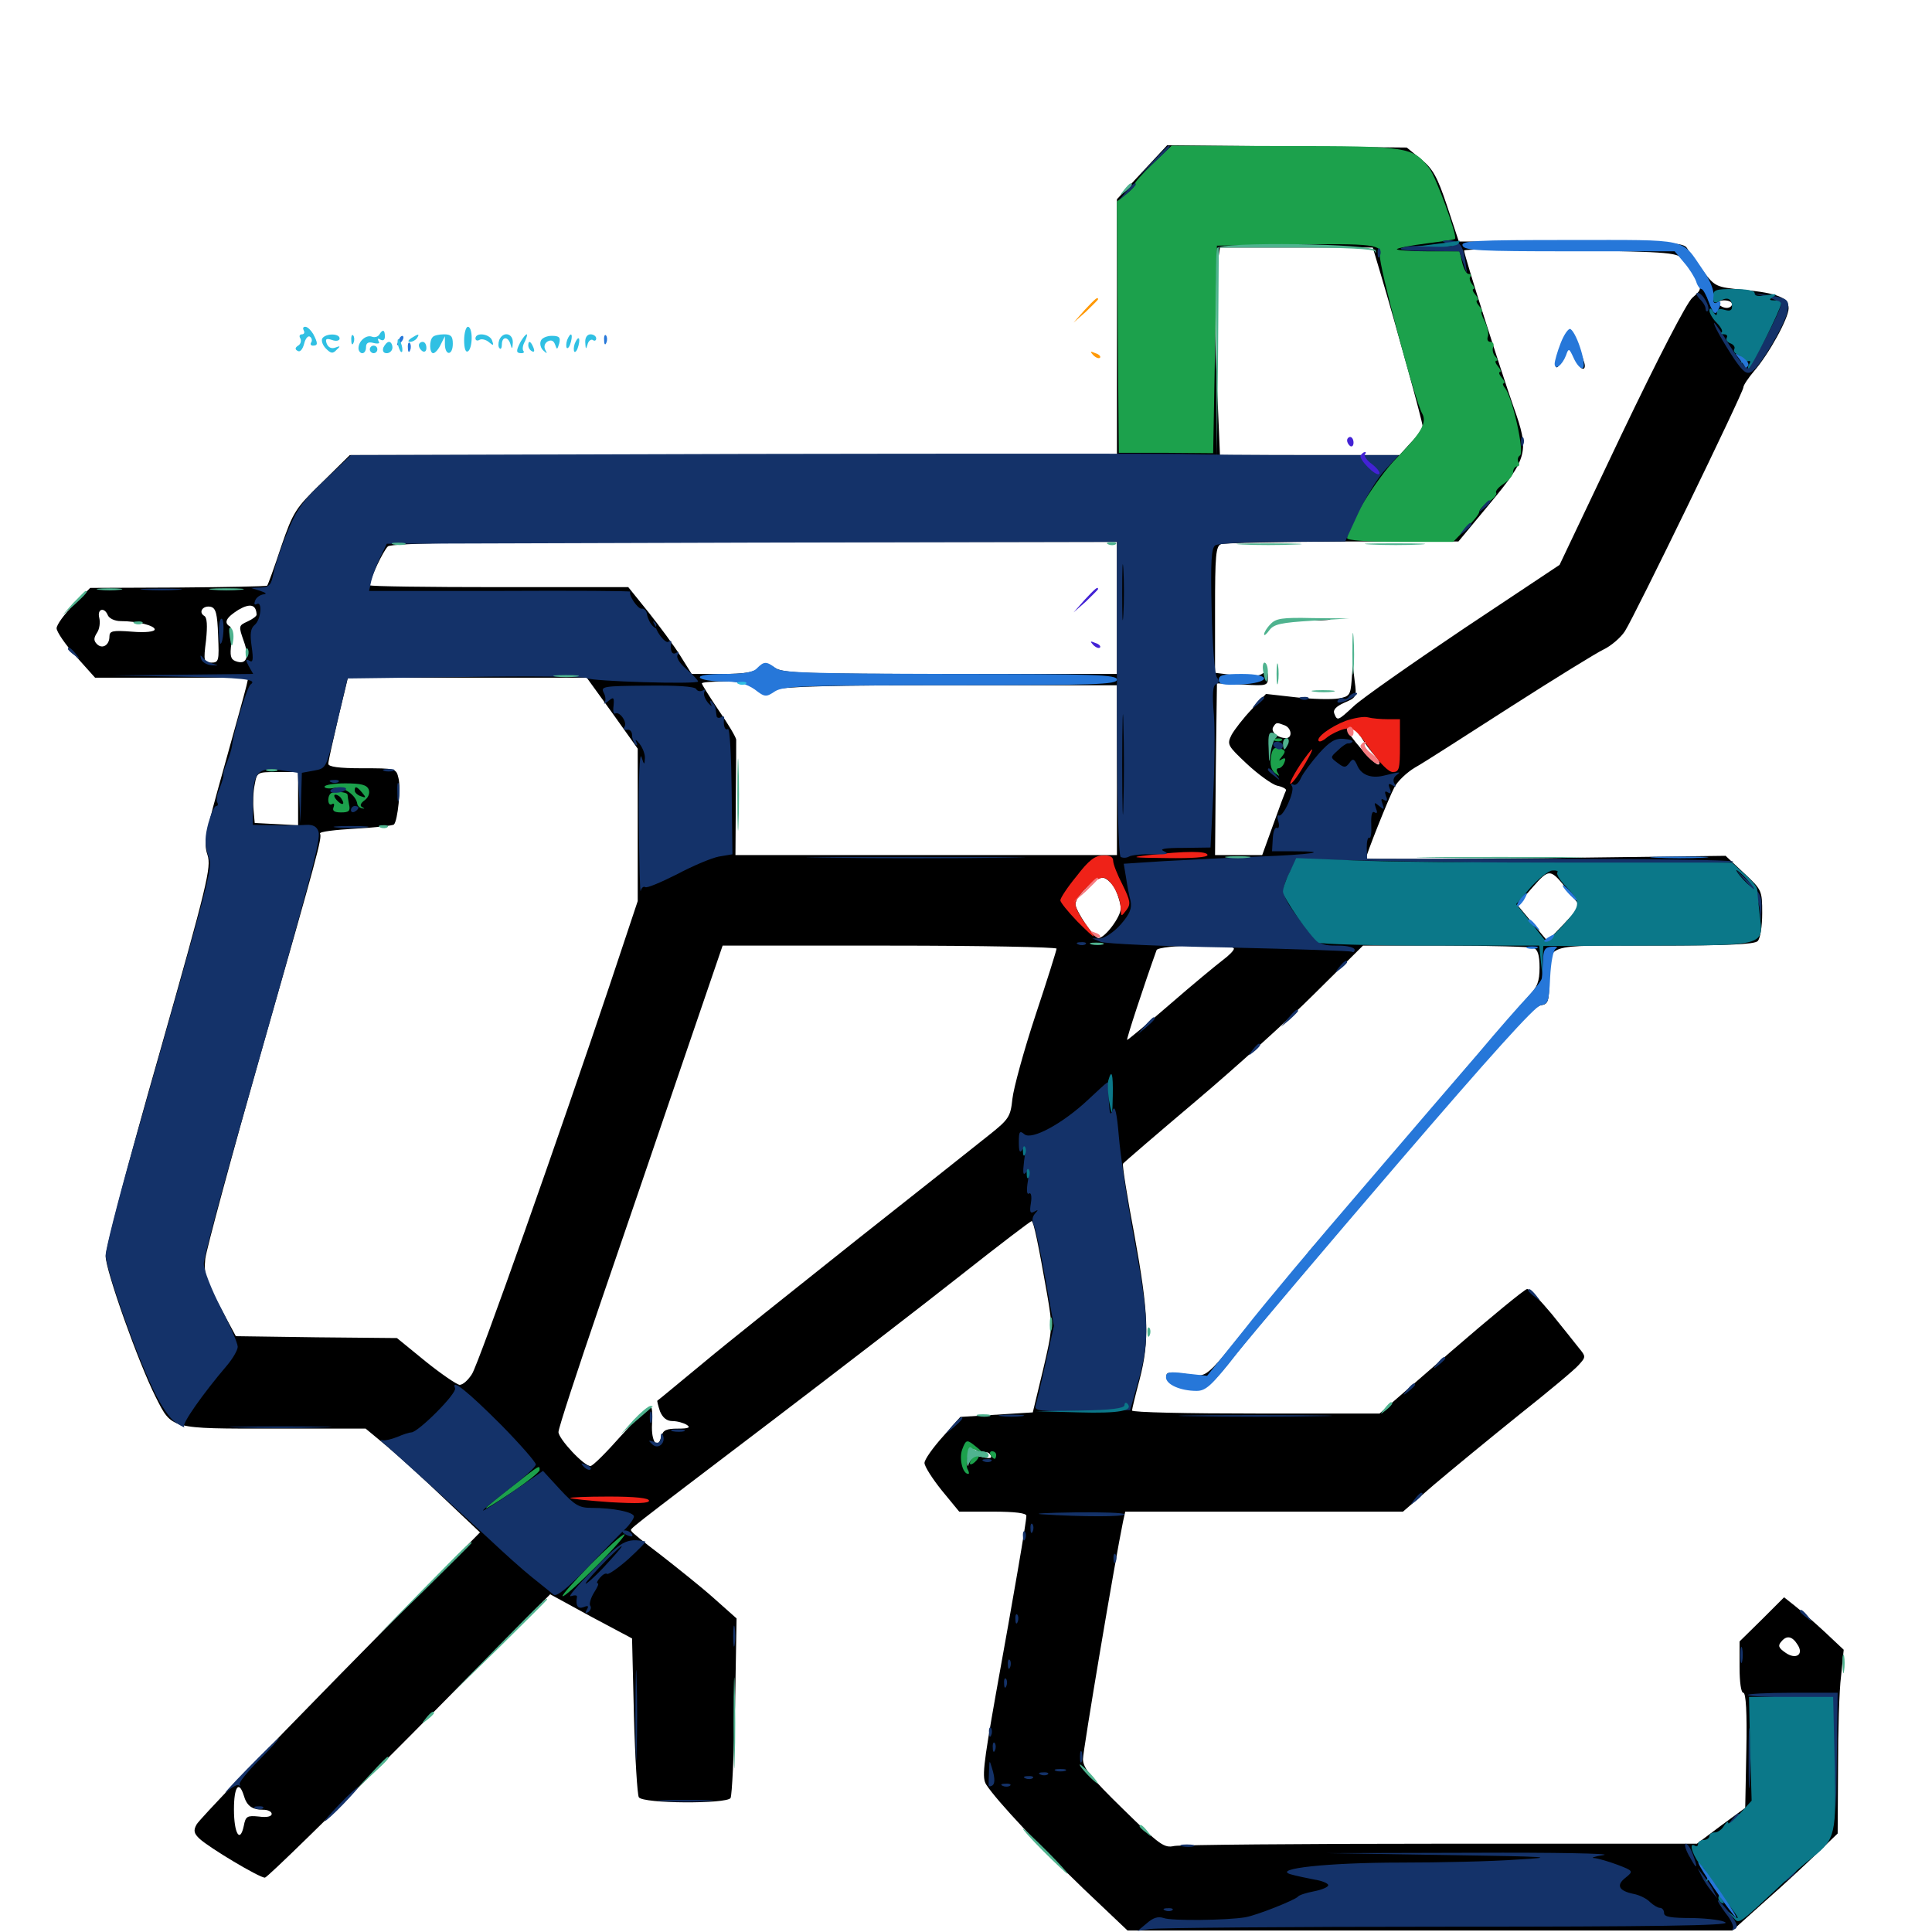 <svg xmlns="http://www.w3.org/2000/svg" viewBox="0 -1000 1000 1000">
	<path fill="#000000" d="M591.016 -910.742L578.125 -896.875V-830.664V-764.453H379.688H181.055L166.602 -750.195C152.93 -736.914 151.758 -735.156 145.508 -716.992C141.992 -706.25 138.672 -697.266 138.281 -696.875C137.891 -696.484 116.992 -696.094 92.188 -695.898L46.68 -695.703L38.086 -686.914C33.203 -682.031 29.297 -676.562 29.297 -674.805C29.297 -673.047 33.789 -666.406 39.258 -660.352L49.219 -649.219H88.867H128.516L127.539 -644.922C126.953 -642.383 121.68 -623.242 115.82 -602.344C106.25 -568.164 105.273 -563.672 107.422 -557.422C109.375 -551.172 107.617 -543.164 82.227 -453.711C66.992 -400.586 54.688 -353.711 54.688 -349.805C54.688 -342.383 71.68 -294.531 80.664 -276.758C89.062 -260.156 87.891 -260.547 141.992 -260.547H189.258L200.586 -251.172C206.836 -245.898 220.117 -233.789 230.078 -224.219L248.438 -206.836L175.977 -133.203C136.328 -92.773 102.734 -57.812 101.758 -55.664C100 -52.539 100.391 -50.977 103.32 -48.242C108.398 -43.555 134.18 -28.125 137.109 -28.125C138.281 -28.125 172.07 -61.133 212.109 -101.367L284.766 -174.805L305.859 -163.281L327.148 -151.953L328.125 -111.914C328.711 -90.039 329.883 -70.898 330.664 -69.727C332.812 -66.406 376.172 -66.211 378.125 -69.336C378.906 -70.703 379.883 -91.992 380.469 -116.992L381.25 -162.305L368.945 -173.242C362.109 -179.297 349.805 -189.062 341.797 -195.312C333.789 -201.367 326.953 -206.836 326.758 -207.617C326.367 -208.984 321.289 -205.078 399.414 -264.453C433.789 -290.625 477.93 -324.609 497.461 -340.039C516.992 -355.469 533.398 -367.969 533.984 -367.969C534.961 -367.969 537.5 -355.859 541.992 -330.078C544.922 -313.086 544.922 -312.5 539.844 -290.82L534.57 -268.945L515.82 -267.773L497.07 -266.602L487.891 -256.25C482.812 -250.586 478.516 -244.531 478.516 -242.773C478.516 -241.016 482.617 -234.57 487.5 -228.516L496.484 -217.578H513.867C525.586 -217.578 531.25 -216.797 531.25 -215.43C531.25 -212.305 524.805 -174.805 515.43 -123.047C508.789 -85.547 508.203 -79.688 510.547 -76.172C516.016 -67.773 538.867 -43.555 560.742 -22.461L583.594 -0.781H740.234H896.68L913.672 -16.016C923.047 -24.219 935.156 -35.547 940.82 -41.016L951.172 -50.977L951.367 -84.961C951.367 -103.711 951.953 -125 952.93 -132.422L954.297 -146.094L944.531 -155.273C939.062 -160.352 932.031 -166.406 929.102 -168.75L923.438 -173.242L911.914 -161.719L900.391 -150.391V-137.109C900.391 -129.297 901.172 -123.828 902.344 -123.828C903.711 -123.828 904.297 -113.477 903.906 -94.141L903.32 -64.258L890.82 -55.078L878.32 -45.703H746.094C673.242 -45.703 611.133 -45.117 607.812 -44.531C602.539 -43.359 600.391 -44.922 581.25 -63.672C564.648 -79.883 560.547 -84.961 560.547 -89.453C560.547 -93.945 577.148 -192.383 581.25 -212.305L582.422 -217.578H654.297H726.172L742.383 -231.641C751.367 -239.258 771.094 -255.469 786.133 -267.578C801.172 -279.492 815.234 -291.211 817.188 -293.555C820.898 -297.656 820.898 -297.852 817.188 -302.344C815.234 -304.883 808.789 -312.891 803.125 -319.922C797.266 -326.953 791.602 -332.812 790.43 -332.812C789.062 -332.617 771.484 -318.164 751.172 -300.586L714.062 -268.359H650C614.844 -268.359 585.938 -268.945 585.938 -269.922C585.938 -270.703 587.695 -277.93 589.844 -285.938C595.117 -306.25 594.531 -320.312 587.109 -361.133C583.398 -380.469 580.859 -396.875 581.25 -397.656C581.836 -398.438 598.633 -412.891 618.75 -429.883C638.867 -446.875 666.602 -471.875 680.273 -485.547L705.469 -510.547H748.047C771.484 -510.547 791.992 -509.961 793.75 -509.375C795.898 -508.594 796.875 -505.664 796.875 -499.219C796.875 -491.992 795.703 -489.062 791.211 -484.375C788.086 -481.055 763.672 -452.93 737.109 -421.68C710.547 -390.625 684.961 -360.742 680.273 -355.469C675.586 -350.391 672.461 -345.117 673.242 -343.945C673.828 -342.969 673.633 -342.578 672.461 -343.164C671.484 -343.945 662.695 -334.57 653.125 -322.656C622.07 -284.18 625.781 -287.305 613.672 -288.867C604.297 -290.039 603.32 -289.844 603.906 -286.719C604.688 -282.812 615.43 -279.492 622.461 -281.055C625 -281.641 631.836 -288.672 638.281 -297.266C648.438 -310.547 751.172 -431.25 782.031 -466.016C788.281 -473.242 795.312 -479.297 797.656 -479.688C801.367 -480.273 801.758 -481.641 801.953 -492.383C802.344 -512.109 797.656 -510.547 856.055 -510.547C893.359 -510.547 908.008 -511.133 909.766 -512.891C911.133 -514.258 912.109 -520.508 912.109 -527.344C912.109 -539.062 911.914 -539.453 902.734 -548.047L893.164 -557.031L800.195 -555.859C748.828 -555.273 707.031 -555.273 707.031 -555.664C707.031 -557.422 718.75 -586.914 721.68 -592.383C723.242 -595.508 728.125 -600.195 732.422 -602.734C736.719 -605.078 758.789 -619.336 781.641 -633.984C804.492 -648.633 826.367 -662.109 830.078 -663.867C833.789 -665.625 838.867 -669.922 841.016 -673.242C846.094 -681.055 902.344 -796.875 902.344 -799.414C902.344 -800.586 904.883 -804.297 907.812 -807.812C915.625 -816.797 925.781 -835.352 925.781 -840.43C925.781 -845.898 920.312 -848.242 902.344 -850C888.281 -851.367 887.695 -851.562 881.445 -859.766C877.93 -864.453 874.219 -869.727 873.242 -871.484C871.484 -874.414 865.82 -874.805 813.281 -874.805L755.078 -875L749.023 -893.359C743.945 -908.594 741.602 -912.695 735.547 -917.578L728.125 -923.633L666.016 -924.219L604.102 -924.805ZM714.453 -858.789C722.852 -830.664 736.328 -781.641 736.328 -779.492C736.328 -778.125 733.594 -774.219 730.273 -770.898L724.414 -764.453H677.93H631.445L630.273 -792.383C628.516 -827.539 628.516 -851.172 630.078 -862.891L631.445 -871.875H670.898H710.547ZM871.68 -865.234C873.633 -863.086 876.367 -858.789 878.125 -855.664C880.859 -850.586 880.664 -850 875.977 -845.898C873.047 -843.359 858.594 -815.43 839.062 -774.609L807.227 -707.617L757.617 -674.609C730.273 -656.25 704.688 -638.281 700.781 -634.57C692.383 -626.758 692.188 -626.758 690.625 -630.664C689.844 -632.617 691.602 -634.375 695.898 -636.328C701.953 -638.867 702.344 -639.258 701.172 -647.461L700.195 -656.055L699.609 -647.852C699.023 -640.234 698.438 -639.453 692.773 -638.477C689.258 -637.891 679.492 -638.086 670.898 -639.062L655.273 -640.82L647.852 -632.812C643.555 -628.32 639.062 -622.461 637.5 -619.727C634.961 -614.648 635.352 -614.062 645.312 -604.688C651.172 -599.219 658.203 -594.141 660.938 -593.359C663.867 -592.773 666.016 -591.602 665.625 -590.82C665.234 -590.234 662.305 -582.422 659.18 -573.633L653.32 -557.422H641.016H628.906L629.297 -601.953L629.883 -646.289L643.164 -645.703C655.664 -644.922 656.25 -645.117 656.25 -649.219C656.25 -652.734 655.664 -653.125 653.516 -651.367C651.758 -650 647.07 -649.609 639.844 -650.391L628.906 -651.758V-684.375C628.906 -712.5 629.297 -717.383 632.031 -718.359C633.789 -718.945 662.109 -719.531 694.922 -719.727H754.883L770.898 -739.062C791.016 -763.281 791.602 -766.406 783.398 -789.453C776.953 -807.812 757.812 -867.969 757.812 -870.312C757.812 -871.094 782.617 -871.289 813.086 -870.508C866.211 -869.531 868.359 -869.336 871.68 -865.234ZM896.484 -842.578C896.484 -841.602 895.312 -840.625 893.75 -840.625C892.188 -840.625 890.234 -841.602 889.648 -842.578C889.062 -843.75 890.234 -844.531 892.383 -844.531C894.727 -844.531 896.484 -843.75 896.484 -842.578ZM578.125 -685.352V-651.172H492.188C415.82 -651.172 405.469 -651.562 401.172 -654.297C396.68 -657.227 396.094 -657.227 392.773 -654.297C390.234 -651.953 385.352 -651.172 373.633 -651.172H358.008L352.148 -660.547C349.023 -665.625 341.602 -675.586 335.742 -683.008L325.195 -696.094H258.398C221.484 -696.094 191.406 -696.484 191.406 -697.07C191.406 -700.391 198.438 -715.039 200.781 -717.188C203.125 -718.945 244.141 -719.531 391.016 -719.531H578.125ZM132.812 -681.836C132.812 -681.055 130.664 -679.492 128.125 -678.32C123.438 -676.172 123.438 -675.977 126.172 -668.164C129.297 -659.57 127.539 -655.664 121.875 -657.812C119.336 -658.789 118.945 -660.742 119.727 -666.797C120.312 -671.094 119.922 -675.195 118.945 -675.781C115.625 -677.734 117.188 -680.469 123.438 -684.375C129.492 -687.891 132.617 -687.109 132.812 -681.836ZM112.891 -671.094C113.477 -658.008 113.281 -657.031 109.375 -657.031C105.469 -657.031 105.273 -657.812 106.641 -668.555C107.422 -676.172 107.227 -680.469 105.664 -681.25C102.539 -683.203 105.078 -686.719 108.984 -685.938C111.719 -685.352 112.5 -682.422 112.891 -671.094ZM55.859 -681.445C56.641 -679.883 59.375 -678.516 62.5 -678.516C71.094 -678.516 80.078 -676.172 80.078 -674.219C80.078 -673.047 75.391 -672.461 68.359 -673.047C58.203 -673.828 56.641 -673.438 56.641 -670.508C56.641 -666.016 52.93 -663.867 50.195 -666.602C48.438 -668.359 48.438 -669.727 50.195 -672.461C51.562 -674.414 51.953 -677.93 51.367 -680.273C50.195 -684.961 54.102 -685.938 55.859 -681.445ZM316.992 -630.859L330.078 -612.5V-573.047V-533.594L315.625 -490.234C290.234 -414.453 248.047 -294.922 244.336 -288.867C242.383 -285.742 239.648 -283.203 237.891 -283.203C236.328 -283.398 228.32 -288.867 220.312 -295.312L205.469 -307.422L163.867 -307.812L122.07 -308.398L113.672 -324.023C106.445 -337.5 105.469 -340.82 106.25 -348.438C106.836 -353.32 119.922 -401.758 135.352 -456.055C164.648 -558.789 166.797 -566.211 165.625 -568.555C165.234 -569.531 173.633 -570.508 183.984 -571.094C194.336 -571.68 203.32 -572.656 203.906 -573.242C205.859 -575.195 207.617 -592.188 206.25 -597.266C205.078 -602.344 204.688 -602.344 187.5 -602.344C175.195 -602.344 169.922 -603.125 169.922 -604.688C169.922 -605.859 172.266 -616.406 175 -628.125L180.078 -649.219H241.797H303.711ZM391.016 -643.945C394.141 -641.211 395.703 -641.016 401.172 -642.969C405.664 -644.727 431.836 -645.312 492.773 -645.312H578.125V-601.367V-557.422H479.297H380.664L380.859 -586.328C381.055 -602.148 381.055 -616.016 381.055 -617.188C380.859 -618.555 376.953 -625.195 372.07 -632.227C367.188 -639.453 363.281 -645.703 363.281 -646.289C363.281 -646.875 368.75 -647.266 375.391 -647.266C383.984 -647.266 388.477 -646.289 391.016 -643.945ZM664.844 -624.609C668.555 -623.242 669.141 -617.969 665.625 -617.969C661.328 -617.969 657.617 -621.289 658.984 -623.633C660.547 -626.172 660.742 -626.172 664.844 -624.609ZM704.492 -618.555C706.25 -615.43 709.57 -611.133 711.719 -608.789C713.867 -606.25 714.648 -604.297 713.281 -604.297C711.133 -604.297 697.266 -620.117 697.266 -622.656C697.266 -625.781 701.367 -623.242 704.492 -618.555ZM154.297 -586.719V-572.852L143.164 -573.438L131.836 -574.023L131.25 -580.664C130.859 -584.375 131.055 -590.43 131.836 -593.945C133.008 -600.391 133.203 -600.391 143.555 -600.391H154.297ZM812.305 -538.086L817.969 -530.859L809.57 -521.875L800.977 -512.891L793.164 -522.266L785.352 -531.641L793.164 -540.625C802.148 -550.781 802.344 -550.781 812.305 -538.086ZM577.148 -539.844C578.711 -536.719 580.078 -532.227 580.078 -529.688C580.078 -525.391 571.875 -514.453 568.555 -514.453C566.211 -514.453 556.641 -528.711 556.641 -532.031C556.641 -535.938 566.602 -545.703 570.703 -545.703C572.461 -545.703 575.391 -543.164 577.148 -539.844ZM546.875 -508.984C546.875 -508.203 541.992 -492.578 535.938 -474.414C529.883 -456.055 524.609 -436.719 524.023 -431.25C523.047 -422.07 522.266 -420.703 511.914 -412.5C505.859 -407.617 475 -383.203 443.359 -358.203C411.719 -333.008 375.586 -304.297 363.281 -293.945C350.977 -283.789 340.625 -275.195 340.234 -275C340.039 -275 340.625 -272.461 341.602 -269.531C342.969 -266.211 345.117 -264.453 348.047 -264.453C350.586 -264.453 353.906 -263.477 355.469 -262.5C357.617 -261.133 356.445 -260.547 350.977 -260.547C344.922 -260.547 343.164 -259.766 342.383 -256.641C340.43 -249.023 336.914 -253.711 337.5 -263.086C337.891 -268.164 337.5 -272.266 336.523 -272.07C335.742 -272.07 328.906 -265.039 321.289 -256.641C313.867 -248.242 306.836 -241.211 305.664 -241.211C302.539 -240.82 289.062 -255.273 289.062 -258.789C289.062 -260.742 298.828 -290.625 310.742 -325.391C322.656 -360.156 341.797 -416.016 353.125 -449.414L374.023 -510.547H460.547C508.008 -510.547 546.875 -509.766 546.875 -508.984ZM638.672 -508.984C638.672 -508.008 636.133 -505.469 633.008 -503.125C629.883 -500.781 617.578 -490.625 605.664 -480.273C593.945 -470.117 583.789 -461.719 583.398 -461.719C582.812 -461.719 592.188 -490.234 598.633 -508.203C599.609 -510.938 638.672 -511.719 638.672 -508.984ZM510.156 -248.047C510.742 -248.633 511.914 -248.047 512.695 -246.875C513.672 -245.117 512.5 -244.922 508.203 -245.898C503.125 -246.875 502.148 -246.484 501.367 -242.578C500.977 -240.039 500.586 -241.211 500.781 -245.117C500.977 -251.758 501.172 -251.953 505.078 -249.609C507.227 -248.047 509.57 -247.266 510.156 -248.047ZM930.469 -148.633C933.789 -143.555 929.492 -140.82 924.219 -144.531C920.508 -147.07 920.117 -148.242 922.07 -150.391C924.805 -153.711 927.734 -153.125 930.469 -148.633ZM126.172 -70.703C127.734 -65.234 130.469 -63.281 136.328 -63.281C138.672 -63.281 140.625 -62.305 140.625 -61.133C140.625 -59.766 138.086 -59.18 133.984 -59.766C127.93 -60.352 127.148 -59.961 126.172 -54.883C124.219 -45.703 121.094 -50.977 121.094 -63.477C121.094 -75.195 123.633 -78.711 126.172 -70.703ZM807.617 -819.922C805.859 -815.039 804.688 -810.547 805.469 -809.961C806.055 -809.375 807.422 -811.133 808.398 -814.062C810.938 -820.508 814.062 -820.508 815.625 -814.258C816.797 -809.961 820.312 -807.227 820.312 -810.742C820.312 -813.477 813.477 -828.906 812.305 -828.906C811.523 -828.906 809.57 -824.805 807.617 -819.922ZM671.484 -679.102C666.797 -679.492 670.117 -679.883 678.711 -679.883C687.305 -679.883 691.016 -679.492 687.109 -679.102C683.008 -678.711 675.977 -678.711 671.484 -679.102Z"/>
	<path fill="#ff9906" d="M697.266 -922.07C697.266 -920.898 698.047 -919.727 698.828 -919.141C699.805 -918.555 700.586 -919.336 700.586 -920.898C700.586 -922.461 699.805 -923.828 698.828 -923.828C698.047 -923.828 697.266 -923.047 697.266 -922.07ZM704.297 -914.258C703.125 -912.305 712.305 -903.125 713.867 -904.688C714.648 -905.273 712.891 -907.617 710.156 -909.766C707.422 -911.719 705.859 -914.062 706.445 -914.844C707.031 -915.43 707.227 -916.016 706.445 -916.016C705.859 -916.016 704.883 -915.234 704.297 -914.258ZM561.328 -839.453L555.664 -833.008L562.109 -838.672C565.43 -841.992 568.359 -844.727 568.359 -845.117C568.359 -846.68 566.797 -845.312 561.328 -839.453ZM565.82 -816.211C567.188 -814.844 568.75 -814.258 569.336 -814.844C569.922 -815.43 568.945 -816.602 566.992 -817.188C564.258 -818.359 564.062 -818.164 565.82 -816.211Z"/>
	<path fill="#ef2218" d="M696.68 -626.953C688.867 -624.023 680.859 -618.164 682.617 -616.406C683.203 -615.82 685.156 -616.797 686.914 -618.359C688.867 -619.922 692.773 -621.875 695.703 -622.656C700.391 -623.633 701.758 -622.656 709.18 -612.109C714.258 -604.883 718.75 -600.391 720.898 -600.391C724.219 -600.391 724.609 -601.953 724.609 -614.062V-627.734H718.359C714.844 -627.734 710.156 -628.125 708.008 -628.711C705.859 -629.297 700.781 -628.32 696.68 -626.953ZM673.047 -604.297C668.164 -596.875 666.016 -591.602 669.531 -595.703C672.266 -598.633 680.078 -612.109 679.102 -612.109C678.711 -612.109 675.977 -608.594 673.047 -604.297ZM594.727 -557.422C584.375 -556.25 585.547 -556.055 604.102 -555.859C616.992 -555.664 625 -556.25 625 -557.422C625 -559.57 613.672 -559.57 594.727 -557.422ZM557.227 -546.484C552.539 -540.82 548.828 -535.156 548.828 -533.984C548.828 -533.008 552.734 -528.125 557.617 -523.047C567.578 -513.086 568.555 -512.891 561.523 -522.266C558.789 -525.977 556.641 -530.273 556.641 -532.031C556.641 -536.133 566.602 -545.703 570.898 -545.703C574.609 -545.703 580.078 -536.328 580.078 -529.688C580.273 -525.391 580.273 -525.391 583.008 -528.906C585.352 -532.031 585.156 -533.594 581.055 -541.992C578.32 -547.266 576.172 -552.734 576.172 -554.492C576.172 -556.445 574.414 -557.422 570.898 -557.227C566.797 -557.227 563.477 -554.688 557.227 -546.484ZM295.117 -224.609C294.727 -225 303.711 -225.391 315.039 -225.391C328.711 -225.391 335.938 -224.609 335.938 -223.242C335.938 -221.875 329.883 -221.68 316.016 -222.461C304.883 -223.242 295.508 -224.219 295.117 -224.609Z"/>
	<path fill="#1ca14c" d="M596.68 -915.234C591.406 -910.156 587.109 -905.469 587.305 -904.688C587.695 -903.906 585.547 -901.562 583.008 -899.609L578.125 -895.703L578.516 -830.664L579.102 -765.625H603.516L627.93 -765.43L628.906 -819.141L629.883 -872.852L667.969 -873.438C711.328 -874.023 715.625 -873.438 714.258 -867.773C713.281 -864.062 732.422 -792.188 736.133 -785.938C738.672 -781.25 735.742 -775.977 722.852 -762.891C712.305 -752.148 697.266 -727.734 697.266 -721.484C697.266 -720.312 707.227 -719.531 724.609 -719.531H752.148L758.789 -726.367C762.5 -730.078 765.625 -733.984 765.625 -734.961C765.625 -736.133 767.773 -738.477 770.508 -740.234C773.242 -741.992 775 -744.141 774.414 -744.922C773.828 -745.703 775.586 -747.852 778.32 -749.609C781.055 -751.367 783.203 -754.102 783.203 -755.664C783.203 -757.227 784.18 -758.594 785.352 -758.594C786.328 -758.594 786.719 -759.57 785.938 -760.742C785.352 -761.914 785.547 -763.477 786.719 -764.258C789.258 -765.82 782.812 -794.336 779.102 -799.023C777.93 -800.391 777.539 -801.562 778.32 -801.562C779.102 -801.562 778.711 -802.93 777.344 -804.492C775.977 -806.055 775.586 -807.422 776.367 -807.422C777.148 -807.422 776.758 -808.789 775.391 -810.352C774.023 -811.914 773.633 -813.281 774.609 -813.281C775.391 -813.281 775.195 -814.258 774.023 -815.43C772.852 -816.602 772.266 -818.945 772.852 -820.312C773.438 -821.875 772.852 -823.047 771.484 -823.047C770.117 -823.047 769.531 -824.219 770.117 -825.781C770.703 -827.148 769.922 -830.664 768.555 -833.594C766.992 -836.328 766.406 -838.672 766.992 -838.672C767.578 -838.672 766.992 -840.039 765.625 -841.602C764.258 -843.164 763.867 -844.531 764.648 -844.531C765.43 -844.531 765.039 -845.898 763.672 -847.461C762.305 -849.023 761.914 -850.391 762.695 -850.391C763.477 -850.391 763.086 -851.562 761.914 -852.93C760.742 -854.492 760.352 -856.25 761.133 -856.836C761.719 -857.617 761.328 -858.203 760.156 -858.203C758.984 -858.203 757.617 -860.938 756.836 -864.062L755.469 -869.922H738.867C729.492 -869.922 722.461 -870.508 723.047 -871.094C723.828 -871.68 730.664 -873.047 738.477 -874.023C746.289 -875 752.93 -875.977 753.125 -876.367C754.492 -877.734 743.359 -908.203 739.844 -912.891C731.25 -924.023 728.906 -924.414 665.039 -924.414L606.445 -924.609ZM659.766 -616.602C658.203 -617.188 658.789 -617.773 660.938 -617.773C663.086 -617.969 664.258 -617.383 663.477 -616.797C662.891 -616.211 661.133 -616.016 659.766 -616.602ZM657.812 -608.008C657.227 -604.297 658.008 -601.367 659.961 -599.805C662.305 -598.047 662.5 -598.047 661.328 -600C660.547 -601.172 660.742 -602.344 661.719 -602.344C662.891 -602.344 664.258 -603.711 664.844 -605.469C665.625 -607.422 665.234 -608.008 663.477 -607.031C661.719 -605.859 661.719 -606.25 663.672 -608.594C665.625 -611.133 665.43 -611.719 662.305 -612.695C659.375 -613.477 658.398 -612.305 657.812 -608.008ZM167.969 -592.773C167.969 -591.992 170.312 -591.602 173.047 -592.188C177.734 -592.969 184.375 -588.477 184.961 -583.789C185.156 -582.812 186.133 -581.836 187.305 -581.641C188.867 -581.25 188.867 -581.445 187.5 -582.227C186.133 -582.812 186.523 -584.18 188.672 -585.742C190.625 -587.109 191.602 -589.453 190.82 -591.406C189.844 -593.75 186.914 -594.531 178.711 -594.531C172.852 -594.531 167.969 -593.75 167.969 -592.773ZM187.5 -589.648C189.648 -587.109 189.453 -586.914 186.719 -587.891C184.961 -588.477 183.594 -589.844 183.594 -590.82C183.594 -593.359 184.766 -592.969 187.5 -589.648ZM171.094 -589.258C169.141 -587.305 169.727 -582.422 171.875 -583.789C172.852 -584.375 173.242 -583.789 172.656 -582.227C171.875 -580.273 173.047 -579.492 176.562 -579.492C180.664 -579.492 181.445 -580.273 180.664 -583.594C180.273 -585.742 179.883 -588.086 179.883 -588.672C179.688 -590.234 172.461 -590.625 171.094 -589.258ZM176.758 -586.523C178.906 -583.398 176.953 -582.812 174.219 -585.938C172.852 -587.5 172.656 -588.672 173.633 -588.672C174.609 -588.672 176.172 -587.695 176.758 -586.523ZM498.047 -249.805C496.289 -245.117 498.242 -237.109 501.172 -237.109C501.758 -237.109 501.562 -238.086 500.977 -239.258C500.195 -240.234 500.195 -243.359 500.781 -245.898C501.758 -249.414 502.93 -250.391 505.469 -249.414C508.984 -248.047 508.789 -248.438 503.516 -252.539C500.391 -254.883 499.805 -254.492 498.047 -249.805ZM512.695 -246.875C513.281 -245.898 514.258 -244.922 514.844 -244.922C515.234 -244.922 515.625 -245.898 515.625 -246.875C515.625 -248.047 514.648 -248.828 513.477 -248.828C512.5 -248.828 512.109 -248.047 512.695 -246.875ZM502.93 -244.727C500.781 -241.602 502.734 -241.016 505.469 -244.141C506.836 -245.703 507.031 -246.875 506.055 -246.875C505.078 -246.875 503.516 -245.898 502.93 -244.727ZM265.625 -231.055C247.266 -216.797 246.875 -215.625 264.258 -227.148C272.461 -232.617 279.297 -238.086 279.297 -239.062C279.297 -241.797 279.688 -241.992 265.625 -231.055ZM305.664 -190.234C297.266 -181.641 290.625 -174.219 291.211 -173.828C291.797 -173.242 299.609 -180.273 308.594 -189.258C317.773 -198.438 324.219 -205.859 323.242 -205.859C322.07 -205.859 314.258 -198.828 305.664 -190.234Z"/>
	<path fill="#143269" d="M596.68 -916.406L588.867 -908.008L597.266 -915.82C604.883 -922.852 606.445 -924.609 604.883 -924.609C604.492 -924.609 600.781 -920.898 596.68 -916.406ZM582.812 -900.781L579.102 -896.289L583.594 -900C585.938 -902.148 587.891 -904.102 587.891 -904.492C587.891 -906.055 586.328 -904.883 582.812 -900.781ZM750 -873.633C753.516 -872.461 751.172 -872.07 742.188 -872.656C735.156 -873.047 727.734 -872.656 725.586 -871.68C723.242 -870.703 728.125 -870.117 738.477 -870.117L755.273 -869.922L757.422 -863.672C759.57 -857.227 759.57 -857.227 758.398 -865.039C757.227 -873.438 755.078 -875.781 749.023 -875.586C745.703 -875.391 745.898 -875.195 750 -873.633ZM713.086 -868.75C713.086 -866.602 713.672 -866.016 714.258 -867.578C714.844 -868.945 714.648 -870.703 714.062 -871.289C713.477 -872.07 712.891 -870.898 713.086 -868.75ZM879.688 -845.312C881.445 -843.75 882.812 -841.406 882.812 -840.234C882.812 -839.062 883.398 -838.477 883.984 -839.062C885.547 -840.82 881.25 -848.438 878.711 -848.438C877.539 -848.438 878.125 -847.07 879.688 -845.312ZM914.648 -846.289C918.555 -845.117 921.875 -843.359 921.875 -842.578C921.875 -839.258 906.055 -809.375 904.492 -809.375C903.32 -809.375 899.414 -814.648 895.312 -821.094C891.406 -827.539 887.695 -832.812 887.305 -832.812C886.328 -832.812 891.602 -823.242 897.852 -813.867C902.344 -807.422 904.102 -806.055 906.641 -807.617C910.938 -809.961 923.633 -831.641 925.195 -838.672C926.367 -844.922 925.391 -845.703 915.039 -847.266L907.227 -848.242ZM787.305 -771.094C787.305 -768.945 787.891 -768.359 788.477 -769.922C789.062 -771.289 788.867 -773.047 788.281 -773.633C787.695 -774.414 787.109 -773.242 787.305 -771.094ZM386.328 -765.039L181.641 -764.453L168.164 -751.562C157.031 -741.211 153.516 -736.328 148.828 -724.805C145.508 -716.992 142.383 -707.422 141.602 -703.516C140.43 -697.266 139.453 -696.094 134.961 -695.898L129.883 -695.703L134.766 -694.141C137.695 -693.164 138.281 -692.578 136.523 -692.383C134.766 -692.188 132.617 -690.82 132.031 -689.062C131.445 -687.5 131.641 -686.719 132.812 -687.305C135.938 -689.258 135.156 -679.297 131.836 -676.562C129.688 -674.805 129.297 -671.875 130.273 -665.234C131.25 -658.398 130.859 -656.836 129.102 -658.008C127.148 -659.18 126.953 -658.594 128.711 -655.273L131.055 -651.172L94.336 -650.781L57.617 -650.391L91.797 -649.805C125.781 -649.219 133.594 -648.438 129.688 -645.703C127.93 -644.531 120.898 -621.68 120.117 -614.062C119.922 -612.5 118.75 -608.594 117.578 -605.664C116.211 -602.734 115.43 -599.609 115.625 -598.828C115.82 -598.047 114.844 -594.922 113.672 -591.992C112.305 -588.867 111.719 -585.547 112.5 -584.57C113.086 -583.594 112.695 -582.812 111.914 -582.812C110.938 -582.812 109.18 -578.711 107.812 -573.828C106.055 -567.188 105.859 -563.086 107.617 -557.617C109.961 -549.805 112.695 -560.352 68.164 -403.516C60.742 -377.344 54.688 -353.32 54.688 -350.391C54.688 -343.555 69.922 -300.391 79.297 -280.859C83.203 -272.461 87.891 -265.625 91.211 -263.477C94.336 -261.523 96.094 -260.742 95.312 -261.523C93.945 -262.891 105.078 -278.711 117.578 -293.359C120.508 -296.875 123.047 -301.172 123.047 -302.93C123.047 -304.688 119.141 -313.867 114.258 -323.242C109.375 -332.617 105.469 -342.773 105.469 -345.898C105.469 -349.023 114.844 -383.984 126.172 -423.633C160.938 -545.703 166.211 -565.43 164.844 -569.531C164.062 -572.07 162.109 -573.242 158.594 -573.047C155.664 -572.852 148.242 -572.656 142.188 -572.852L130.859 -573.047V-584.375C130.859 -600 133.398 -603.125 145.117 -601.367L154.102 -600L154.883 -586.914L155.469 -574.023L155.859 -586.914L156.25 -600L162.695 -601.172C168.945 -602.344 168.945 -602.344 174.414 -625.586L179.883 -648.828L240.82 -649.609C274.414 -650.195 302.734 -649.805 303.711 -649.023C306.055 -647.266 361.328 -645.703 361.328 -647.266C361.328 -647.852 358.594 -650.781 355.273 -653.711C351.758 -656.641 349.805 -659.766 350.781 -661.133C351.562 -662.695 351.367 -662.891 350 -662.109C347.852 -660.742 346.68 -663.281 347.461 -667.383C347.656 -668.359 346.875 -668.555 345.898 -667.773C344.141 -666.797 338.477 -674.609 339.648 -676.172C340.039 -676.562 339.453 -677.539 338.672 -678.125C337.891 -678.906 337.891 -678.125 338.867 -676.562C340.039 -674.414 339.844 -674.219 338.086 -675.781C336.719 -676.953 335.352 -679.688 334.961 -681.641C334.766 -683.789 333.398 -685.156 332.227 -684.961C330.273 -684.375 324.805 -692.578 326.367 -693.75C326.758 -694.141 296.484 -694.336 258.984 -694.141H191.016L192.188 -699.414C192.969 -702.539 195.117 -708.008 196.875 -711.719L200.195 -718.555L389.258 -719.141L578.125 -719.531V-638.672C578.125 -586.719 578.906 -557.227 580.078 -556.445C581.25 -555.859 583.008 -555.859 584.375 -556.641C585.742 -557.422 591.211 -558.008 596.484 -557.812C603.906 -557.617 605.469 -558.008 602.539 -559.375C599.805 -560.547 602.539 -561.133 612.5 -561.133L626.562 -561.328L627.93 -588.086C628.711 -602.93 628.906 -621.68 628.32 -629.883C627.344 -640.82 627.734 -645.312 629.492 -645.898C631.055 -646.484 631.25 -647.461 629.883 -649.414C628.711 -650.977 627.539 -666.406 627.148 -684.18C626.562 -709.57 626.953 -716.406 629.102 -717.773C630.664 -718.75 646.289 -719.531 664.062 -719.531L696.289 -719.727L702.93 -734.18C706.641 -742.188 712.891 -752.344 716.797 -756.641L724.023 -764.453H676.953C650.977 -764.453 621.094 -764.648 610.352 -765.039C599.609 -765.234 498.828 -765.234 386.328 -765.039ZM581.445 -682.031C581.055 -675.195 580.859 -680.273 580.859 -693.164C580.859 -706.055 581.055 -711.523 581.445 -705.469C581.836 -699.219 581.836 -688.672 581.445 -682.031ZM581.445 -583.398C581.25 -571.68 580.859 -581.25 580.859 -604.297C580.859 -627.344 581.25 -636.914 581.445 -625.391C581.836 -613.672 581.836 -594.922 581.445 -583.398ZM767.383 -737.695C764.844 -734.57 765.039 -734.375 768.164 -736.914C771.289 -739.453 772.266 -741.016 770.703 -741.016C770.312 -741.016 768.75 -739.453 767.383 -737.695ZM757.617 -725.977C755.078 -722.852 755.273 -722.656 758.398 -725.195C761.523 -727.734 762.5 -729.297 760.938 -729.297C760.547 -729.297 758.984 -727.734 757.617 -725.977ZM74.805 -694.727C69.727 -695.117 73.438 -695.312 83.008 -695.312C92.773 -695.312 96.875 -695.117 92.383 -694.727C87.891 -694.336 79.883 -694.336 74.805 -694.727ZM113.281 -673.828C113.281 -669.922 113.672 -666.797 114.062 -666.797C115.625 -666.797 116.406 -678.711 114.844 -679.688C114.062 -680.273 113.281 -677.539 113.281 -673.828ZM35.156 -664.062C35.156 -663.672 36.719 -662.109 38.672 -660.742C41.602 -658.203 41.797 -658.398 39.258 -661.523C36.719 -664.648 35.156 -665.625 35.156 -664.062ZM104.102 -658.984C104.492 -657.422 106.836 -655.859 109.57 -655.664C113.281 -655.469 113.477 -655.469 110.352 -656.445C108.203 -657.031 105.664 -658.398 104.883 -659.766C103.711 -661.133 103.516 -660.938 104.102 -658.984ZM312.5 -641.406C313.477 -639.648 313.672 -637.305 312.891 -636.328C312.109 -635.352 313.086 -635.742 314.844 -637.109C317.578 -639.453 317.969 -639.062 317.578 -634.766C317.188 -632.031 317.578 -630.273 318.359 -630.664C320.703 -632.031 324.805 -626.172 323.242 -623.828C322.461 -622.656 323.047 -622.07 324.609 -622.266C325.977 -622.656 327.148 -621.289 327.148 -619.531C327.148 -617.773 327.93 -615.625 328.906 -614.648C329.883 -613.672 330.078 -614.258 329.297 -616.016C328.516 -617.578 329.297 -617.188 330.859 -615.234C332.617 -613.086 333.984 -609.57 333.789 -607.422C333.594 -603.906 333.398 -603.906 332.031 -608.203C331.055 -611.133 330.469 -597.07 330.664 -574.414C330.859 -553.125 331.25 -537.109 331.641 -538.867C332.031 -540.43 333.008 -541.406 333.984 -540.82C334.961 -540.234 342.188 -543.359 350.391 -547.461C358.398 -551.758 368.164 -555.859 372.07 -556.641L379.102 -557.812L378.711 -590.82C378.516 -608.984 377.734 -623.242 376.758 -622.656C375.195 -621.68 374.219 -624.609 374.805 -628.32C375 -629.297 374.219 -629.492 373.047 -628.711C372.07 -628.125 370.898 -628.516 370.898 -629.492C370.703 -630.664 370.508 -632.422 370.312 -633.398C370.312 -634.375 369.336 -635.938 368.359 -636.914C367.383 -637.891 367.188 -637.305 367.969 -635.547C368.75 -633.984 368.164 -634.375 366.406 -636.328C364.844 -638.281 363.867 -640.82 364.648 -641.992C365.234 -643.164 364.844 -643.359 363.672 -642.578C362.5 -641.992 360.938 -642.188 360.352 -643.359C359.57 -644.727 350 -645.312 334.766 -645.117C312.305 -644.922 310.742 -644.727 312.5 -641.406ZM698.242 -639.453C697.461 -638.281 696.289 -637.891 695.312 -638.477C694.336 -639.062 693.164 -638.672 692.578 -637.695C691.016 -635.352 695.312 -636.133 700.195 -639.062C702.344 -640.234 703.125 -641.406 701.758 -641.406C700.586 -641.406 698.828 -640.43 698.242 -639.453ZM650.195 -636.133C647.656 -633.008 647.852 -632.812 650.977 -635.352C652.734 -636.719 654.297 -638.281 654.297 -638.672C654.297 -640.234 652.734 -639.258 650.195 -636.133ZM673.438 -638.086C671.875 -638.672 672.461 -639.258 674.609 -639.258C676.758 -639.453 677.93 -638.867 677.148 -638.281C676.562 -637.695 674.805 -637.5 673.438 -638.086ZM682.812 -610.156C678.906 -605.664 674.609 -600 673.438 -597.461C672.266 -594.727 670.508 -593.164 669.336 -593.945C668.164 -594.531 667.969 -594.141 668.75 -592.969C670.312 -590.43 664.062 -576.758 661.914 -577.93C661.133 -578.516 660.938 -576.953 661.719 -574.609C662.305 -572.461 661.914 -570.898 660.938 -571.484C659.961 -572.07 658.984 -569.727 658.789 -566.016L658.398 -559.375H669.336C690.234 -559.375 678.516 -557.617 651.367 -556.641C636.328 -556.055 614.453 -554.883 602.734 -554.297L581.641 -552.93L582.812 -545.898C583.398 -541.992 584.375 -536.523 585.156 -533.789C585.938 -529.883 584.961 -527.148 580.078 -521.484C576.562 -517.578 571.875 -514.453 569.531 -514.258H565.43L569.727 -512.5C572.07 -511.523 601.953 -510.156 636.133 -509.57C670.312 -508.789 698.828 -507.812 699.609 -507.422C700.586 -506.836 701.172 -507.422 701.172 -508.398C701.172 -509.57 697.461 -510.547 692.969 -510.547C682.812 -510.547 682.422 -510.938 672.266 -524.414C663.086 -536.719 662.695 -538.867 667.578 -548.438L670.898 -555.273L729.492 -554.102C822.266 -552.539 898.047 -552.344 897.07 -554.102C896.68 -554.883 853.906 -555.469 801.953 -555.469H707.617L707.422 -561.328C707.422 -564.648 708.008 -566.797 708.789 -566.406C709.57 -565.82 709.961 -568.945 709.766 -573.242C709.57 -578.125 710.156 -580.469 711.523 -579.492C712.891 -578.711 713.086 -579.492 712.109 -581.836C711.133 -584.766 711.328 -584.961 713.867 -582.812C716.406 -580.664 716.602 -580.859 715.625 -583.789C714.648 -586.328 714.844 -586.914 716.406 -585.938C717.969 -584.961 718.359 -585.742 717.383 -587.891C716.602 -590.234 716.797 -590.82 718.359 -589.844C719.922 -588.867 720.312 -589.648 719.336 -591.797C718.359 -594.336 718.75 -594.727 720.703 -593.555C722.461 -592.383 722.852 -592.773 721.68 -594.531C720.898 -595.898 721.289 -597.656 722.852 -598.828C725.586 -600.781 725 -600.586 715.82 -598.438C709.766 -597.07 704.883 -598.828 702.734 -603.32C700.977 -607.422 700.195 -607.617 698.438 -605.078C696.484 -602.539 695.703 -602.539 692.383 -605.078C688.477 -608.008 688.477 -608.008 692.383 -611.523C694.531 -613.672 696.875 -615.234 697.656 -615.234C698.242 -615.039 699.414 -615.43 700 -616.016C700.586 -616.602 698.438 -617.383 695.508 -617.578C691.211 -617.969 688.281 -616.211 682.812 -610.156ZM659.18 -614.062C659.766 -613.086 661.133 -612.109 662.305 -612.109C663.281 -612.109 664.062 -613.086 664.062 -614.062C664.062 -615.234 662.695 -616.016 660.938 -616.016C659.375 -616.016 658.594 -615.234 659.18 -614.062ZM198.828 -600.977C197.461 -601.562 198.438 -601.953 201.172 -601.953C203.906 -601.953 204.883 -601.562 203.711 -600.977C202.344 -600.586 200 -600.586 198.828 -600.977ZM656.25 -601.562C656.25 -601.172 657.812 -599.609 659.766 -598.242C662.695 -595.703 662.891 -595.898 660.352 -599.023C657.812 -602.148 656.25 -603.125 656.25 -601.562ZM171.484 -595.117C169.922 -595.703 170.508 -596.289 172.656 -596.289C174.805 -596.484 175.977 -595.898 175.195 -595.312C174.609 -594.727 172.852 -594.531 171.484 -595.117ZM205.664 -589.648C205.664 -585.352 206.055 -583.789 206.445 -586.328C206.836 -588.672 206.836 -592.188 206.445 -594.141C205.859 -595.898 205.469 -593.945 205.664 -589.648ZM171.094 -591.016C169.922 -589.062 176.953 -589.258 178.906 -591.211C179.688 -591.992 178.516 -592.578 176.172 -592.578C174.023 -592.578 171.68 -591.797 171.094 -591.016ZM181.641 -580.664C181.641 -579.688 182.617 -579.297 183.594 -579.883C184.766 -580.469 185.547 -581.445 185.547 -582.031C185.547 -582.422 184.766 -582.812 183.594 -582.812C182.617 -582.812 181.641 -581.836 181.641 -580.664ZM174.414 -571.68C170.312 -572.07 173.633 -572.461 181.641 -572.461C189.648 -572.461 192.969 -572.07 189.062 -571.68C184.961 -571.289 178.32 -571.289 174.414 -571.68ZM428.32 -556.055C402.734 -556.25 423.242 -556.445 473.633 -556.445C524.219 -556.445 545.117 -556.25 520.117 -556.055C495.312 -555.664 453.906 -555.664 428.32 -556.055ZM903.711 -543.75C907.422 -539.648 910.156 -534.18 910.742 -530.078L911.523 -523.242L911.719 -530.273C912.109 -535.938 910.742 -538.281 904.883 -543.945L897.461 -550.586ZM558.203 -511.133C556.641 -511.719 557.227 -512.305 559.375 -512.305C561.523 -512.5 562.695 -511.914 561.914 -511.328C561.328 -510.742 559.57 -510.547 558.203 -511.133ZM693.164 -499.414C690.625 -496.289 690.82 -496.094 693.945 -498.633C695.703 -500 697.266 -501.562 697.266 -501.953C697.266 -503.516 695.703 -502.539 693.164 -499.414ZM666.797 -473.047L663.086 -468.555L667.578 -472.266C669.922 -474.414 671.875 -476.367 671.875 -476.758C671.875 -478.32 670.312 -477.148 666.797 -473.047ZM592.578 -469.141L588.867 -464.648L593.359 -468.359C597.461 -471.875 598.633 -473.438 597.07 -473.438C596.68 -473.438 594.727 -471.484 592.578 -469.141ZM648.242 -456.445C645.703 -453.32 645.898 -453.125 649.023 -455.664C652.148 -458.203 653.125 -459.766 651.562 -459.766C651.172 -459.766 649.609 -458.203 648.242 -456.445ZM563.281 -430.859C550 -418.359 533.984 -409.766 530.273 -412.891C527.734 -415.039 527.344 -414.258 527.344 -408.789C527.344 -403.711 527.93 -402.93 529.297 -405.078C530.664 -407.227 531.055 -405.469 530.078 -399.219C529.297 -392.578 529.492 -391.211 531.25 -393.359C532.812 -395.703 533.008 -394.531 532.031 -388.672C531.25 -383.984 531.445 -381.445 532.617 -382.227C533.594 -383.008 534.18 -380.859 533.594 -377.344C532.812 -372.656 533.203 -371.68 535.352 -372.852C537.5 -374.023 537.5 -373.828 535.742 -371.875C534.375 -370.312 533.984 -368.164 534.961 -366.211C535.938 -364.453 538.672 -351.953 541.016 -338.477L545.508 -313.672L541.211 -294.531C538.867 -283.789 536.523 -273.828 535.938 -272.266C535.352 -269.727 538.867 -269.336 559.961 -269.727L584.961 -270.117L589.258 -285.352C595.117 -306.445 594.727 -316.992 587.109 -358.398C583.398 -378.125 579.883 -402.344 579.102 -411.914C578.125 -423.633 577.148 -428.125 575.977 -425.586C574.805 -422.461 574.414 -423.047 574.023 -428.516C573.828 -432.227 573.633 -436.523 573.633 -437.891C573.828 -440.82 574.805 -441.602 563.281 -430.859ZM791.016 -332.031C791.016 -331.641 792.578 -330.078 794.531 -328.711C797.461 -326.172 797.656 -326.367 795.117 -329.492C792.578 -332.617 791.016 -333.594 791.016 -332.031ZM743.945 -294.336C741.406 -291.211 741.602 -291.016 744.727 -293.555C746.484 -294.922 748.047 -296.484 748.047 -296.875C748.047 -298.438 746.484 -297.461 743.945 -294.336ZM235.547 -281.445C236.523 -278.711 216.406 -258.594 212.891 -258.594C211.914 -258.594 208.789 -257.617 205.664 -256.25C202.734 -255.078 199.414 -254.297 198.242 -254.492C197.266 -254.883 196.68 -254.688 197.266 -254.102C205.664 -246.875 244.141 -211.914 253.906 -202.734C260.938 -196.094 270.508 -187.5 275.391 -183.594C280.273 -179.688 285.156 -175.781 286.523 -174.609C288.086 -173.438 293.359 -177.539 304.102 -188.672C312.5 -197.461 321.289 -206.445 323.828 -208.789C326.172 -211.133 328.125 -214.062 328.125 -215.039C328.125 -217.383 317.188 -219.531 306.055 -219.531C299.805 -219.531 297.461 -220.898 289.844 -229.102L281.055 -238.672L265.43 -227.93C257.031 -222.07 250 -217.773 250 -218.164C250 -218.75 256.25 -223.633 263.672 -229.492C271.289 -235.156 277.344 -240.82 277.344 -241.992C277.344 -243.164 269.336 -252.344 259.57 -262.305C241.602 -280.273 233.398 -286.719 235.547 -281.445ZM728.32 -280.664C725.781 -277.539 725.977 -277.344 729.102 -279.883C730.859 -281.25 732.422 -282.812 732.422 -283.203C732.422 -284.766 730.859 -283.789 728.32 -280.664ZM336.328 -266.406C336.328 -263.672 336.719 -262.695 337.305 -264.062C337.695 -265.234 337.695 -267.578 337.305 -268.945C336.719 -270.117 336.328 -269.141 336.328 -266.406ZM518.164 -266.992C515.039 -267.383 517.578 -267.773 523.438 -267.773C529.297 -267.773 531.836 -267.383 528.906 -266.992C525.781 -266.602 521.094 -266.602 518.164 -266.992ZM617.773 -266.992C599.805 -267.188 614.062 -267.578 649.414 -267.578C684.961 -267.578 699.609 -267.188 682.227 -266.992C664.844 -266.602 635.938 -266.602 617.773 -266.992ZM492.969 -262.109L489.258 -257.617L493.75 -261.328C497.852 -264.844 499.023 -266.406 497.461 -266.406C497.07 -266.406 495.117 -264.453 492.969 -262.109ZM123.438 -261.133C111.914 -261.328 121.875 -261.719 145.508 -261.719C169.141 -261.719 178.516 -261.328 166.406 -261.133C154.297 -260.742 134.961 -260.742 123.438 -261.133ZM348.242 -259.18C346.289 -259.766 347.461 -260.156 350.586 -260.156C353.906 -260.156 355.273 -259.766 354.102 -259.18C352.734 -258.789 350 -258.789 348.242 -259.18ZM341.992 -255.859C341.797 -253.32 340.82 -252.734 338.477 -253.711C335.547 -254.688 335.352 -254.492 337.5 -252.539C340.43 -249.414 344.727 -252.93 343.164 -257.031C342.383 -258.594 341.992 -258.203 341.992 -255.859ZM509.375 -243.555C507.812 -244.141 508.398 -244.727 510.547 -244.727C512.695 -244.922 513.867 -244.336 513.086 -243.75C512.5 -243.164 510.742 -242.969 509.375 -243.555ZM302.148 -240.82C300.391 -242.773 300.586 -242.969 303.32 -241.797C305.273 -241.211 306.25 -240.039 305.664 -239.453C305.078 -238.867 303.516 -239.453 302.148 -240.82ZM732.227 -224.023C729.688 -220.898 729.883 -220.703 733.008 -223.242C736.133 -225.781 737.109 -227.344 735.547 -227.344C735.156 -227.344 733.594 -225.781 732.227 -224.023ZM539.062 -216.211C534.18 -216.602 541.992 -216.992 556.25 -217.188C570.312 -217.383 582.031 -216.992 582.031 -216.211C582.031 -214.844 560.352 -214.844 539.062 -216.211ZM533.398 -208.594C533.398 -206.445 533.984 -205.859 534.57 -207.422C535.156 -208.789 534.961 -210.547 534.375 -211.133C533.789 -211.914 533.203 -210.742 533.398 -208.594ZM322.266 -207.031C322.266 -206.641 323.633 -205.664 325.391 -205.078C326.953 -204.492 327.734 -204.688 327.148 -205.859C325.977 -207.812 322.266 -208.594 322.266 -207.031ZM529.492 -204.688C529.492 -202.539 530.078 -201.953 530.664 -203.516C531.25 -204.883 531.055 -206.641 530.469 -207.227C529.883 -208.008 529.297 -206.836 529.492 -204.688ZM307.227 -187.695C298.828 -179.297 293.555 -173.047 295.508 -173.828C297.461 -174.414 298.828 -174.414 298.633 -173.438C297.852 -168.945 299.023 -166.992 302.148 -168.164C304.492 -169.141 304.883 -168.75 303.711 -166.797C302.734 -165.039 302.93 -164.648 304.492 -165.625C305.664 -166.406 306.25 -167.969 305.469 -168.945C304.883 -169.922 305.859 -173.047 307.422 -175.586C309.18 -178.32 310.156 -180.469 309.375 -180.469C308.594 -180.469 309.18 -181.836 310.547 -183.398C311.914 -184.961 313.477 -185.938 314.258 -185.352C315.039 -184.961 320.117 -188.477 325.391 -193.164C330.664 -198.047 334.57 -201.953 333.984 -202.148C324.414 -203.906 321.875 -202.734 307.227 -187.695ZM315.234 -191.797C311.133 -187.109 306.055 -182.227 303.906 -180.664C301.562 -179.102 304.688 -182.812 310.547 -189.062C323.047 -201.953 325.977 -203.516 315.234 -191.797ZM576.367 -192.969C576.367 -190.82 576.953 -190.234 577.539 -191.797C578.125 -193.164 577.93 -194.922 577.344 -195.508C576.758 -196.289 576.172 -195.117 576.367 -192.969ZM931.641 -166.016C931.641 -165.625 933.203 -164.062 935.156 -162.695C938.086 -160.156 938.281 -160.352 935.742 -163.477C933.203 -166.602 931.641 -167.578 931.641 -166.016ZM525.586 -161.719C525.586 -159.57 526.172 -158.984 526.758 -160.547C527.344 -161.914 527.148 -163.672 526.562 -164.258C525.977 -165.039 525.391 -163.867 525.586 -161.719ZM379.492 -153.125C379.492 -148.242 379.883 -146.289 380.273 -148.828C380.664 -151.172 380.664 -155.078 380.273 -157.617C379.883 -159.961 379.492 -158.008 379.492 -153.125ZM328.906 -112.109C328.906 -91.211 329.297 -82.617 329.492 -93.164C329.883 -103.516 329.883 -120.703 329.492 -131.25C329.297 -141.602 328.906 -133.008 328.906 -112.109ZM900.781 -143.359C900.781 -139.648 901.172 -138.086 901.758 -140.039C902.148 -141.797 902.148 -144.922 901.758 -146.875C901.172 -148.633 900.781 -147.07 900.781 -143.359ZM521.68 -138.281C521.68 -136.133 522.266 -135.547 522.852 -137.109C523.438 -138.477 523.242 -140.234 522.656 -140.82C522.07 -141.602 521.484 -140.43 521.68 -138.281ZM519.727 -128.516C519.727 -126.367 520.312 -125.781 520.898 -127.344C521.484 -128.711 521.289 -130.469 520.703 -131.055C520.117 -131.836 519.531 -130.664 519.727 -128.516ZM904.688 -122.656C905.469 -122.07 915.43 -121.484 927.148 -121.484H948.242L949.219 -91.992L950.391 -62.305L950.781 -93.164L951.172 -123.828H927.344C914.258 -123.828 904.102 -123.242 904.688 -122.656ZM905.078 -89.648C905.078 -75.781 905.273 -70.312 905.664 -77.539C906.055 -84.766 906.055 -96.289 905.664 -102.93C905.273 -109.57 905.078 -103.711 905.078 -89.648ZM511.914 -103.125C511.914 -100.977 512.5 -100.391 513.086 -101.953C513.672 -103.32 513.477 -105.078 512.891 -105.664C512.305 -106.445 511.719 -105.273 511.914 -103.125ZM127.93 -84.375C119.336 -75.586 114.648 -70.312 117.383 -72.656C120.117 -75 123.047 -76.562 123.633 -75.977C124.414 -75.391 124.609 -75.586 124.023 -76.367C123.438 -77.148 127.93 -82.812 134.18 -89.062C140.43 -95.312 144.922 -100.391 144.336 -100.391C143.945 -100.391 136.523 -93.164 127.93 -84.375ZM513.867 -95.312C513.867 -93.164 514.453 -92.578 515.039 -94.141C515.625 -95.508 515.43 -97.266 514.844 -97.852C514.258 -98.633 513.672 -97.461 513.867 -95.312ZM558.984 -90.625C558.984 -87.891 559.375 -86.914 559.961 -88.281C560.352 -89.453 560.352 -91.797 559.961 -93.164C559.375 -94.336 558.984 -93.359 558.984 -90.625ZM511.914 -83.398C511.719 -79.883 511.719 -76.562 511.719 -75.977C511.719 -75.391 512.305 -75.195 513.086 -75.586C515.039 -76.172 515.234 -79.102 513.477 -84.766C512.109 -89.258 512.109 -89.258 511.914 -83.398ZM546.484 -83.398C545.117 -83.984 546.094 -84.375 548.828 -84.375C551.562 -84.375 552.539 -83.984 551.367 -83.398C550 -83.008 547.656 -83.008 546.484 -83.398ZM538.672 -81.445C537.109 -82.031 537.695 -82.617 539.844 -82.617C541.992 -82.812 543.164 -82.227 542.383 -81.641C541.797 -81.055 540.039 -80.859 538.672 -81.445ZM530.859 -79.492C529.297 -80.078 529.883 -80.664 532.031 -80.664C534.18 -80.859 535.352 -80.273 534.57 -79.688C533.984 -79.102 532.227 -78.906 530.859 -79.492ZM519.141 -75.586C517.578 -76.172 518.164 -76.758 520.312 -76.758C522.461 -76.953 523.633 -76.367 522.852 -75.781C522.266 -75.195 520.508 -75 519.141 -75.586ZM175.781 -66.211C171.094 -61.328 167.578 -57.422 168.164 -57.422C168.75 -57.422 173.047 -61.328 177.734 -66.211C182.422 -71.094 185.938 -75 185.352 -75C184.766 -75 180.469 -71.094 175.781 -66.211ZM343.359 -67.773C336.523 -68.164 341.602 -68.359 354.492 -68.359C367.383 -68.359 372.852 -68.164 366.797 -67.773C360.547 -67.383 350 -67.383 343.359 -67.773ZM132.422 -63.867C130.859 -64.453 131.445 -65.039 133.594 -65.039C135.742 -65.234 136.914 -64.648 136.133 -64.062C135.547 -63.477 133.789 -63.281 132.422 -63.867ZM896.289 -58.008C893.75 -54.883 893.945 -54.688 897.07 -57.227C900.195 -59.766 901.172 -61.328 899.609 -61.328C899.219 -61.328 897.656 -59.766 896.289 -58.008ZM611.914 -44.336C609.961 -44.922 611.133 -45.312 614.258 -45.312C617.578 -45.312 618.945 -44.922 617.773 -44.336C616.406 -43.945 613.672 -43.945 611.914 -44.336ZM874.023 -39.844C875.781 -36.719 877.344 -33.984 877.734 -33.984C878.32 -33.984 877.539 -36.719 876.367 -39.844C875.195 -43.164 873.438 -45.703 872.656 -45.703C871.68 -45.703 872.266 -43.164 874.023 -39.844ZM748.047 -39.844C802.344 -39.062 806.641 -38.672 785.352 -37.5C772.07 -36.523 744.922 -35.938 725 -35.938C687.695 -35.938 658.398 -32.812 667.969 -29.883C670.703 -29.102 676.172 -27.93 680.273 -27.148C684.18 -26.562 687.5 -25.195 687.5 -24.219C687.5 -23.242 684.18 -21.875 680.273 -21.094C676.172 -20.312 672.461 -19.141 671.875 -18.359C670.508 -16.602 650.391 -8.594 644.531 -7.617C635.156 -6.055 606.445 -5.664 602.344 -7.227C599.414 -8.203 596.875 -7.422 593.555 -4.492L588.867 -0.586L595.508 -1.562C599.023 -2.148 667.969 -2.734 748.633 -2.734C856.836 -2.734 894.727 -3.32 893.164 -4.883C891.992 -6.055 884.375 -7.031 876.172 -7.227C864.844 -7.227 861.328 -7.812 861.328 -9.766C861.328 -11.328 860.352 -12.5 859.18 -12.5C858.008 -12.5 855.859 -13.867 854.102 -15.43C852.539 -17.188 848.633 -19.141 845.508 -19.727C837.891 -21.289 836.328 -24.219 841.406 -28.125C845.508 -31.445 845.508 -31.641 837.305 -34.766C832.617 -36.523 827.148 -38.086 825.195 -38.281C823.047 -38.281 825.195 -39.062 830.078 -39.844C834.961 -40.625 804.688 -41.211 762.695 -41.016L686.523 -40.82ZM880.664 -29.102C881.641 -26.953 883.984 -23.438 885.742 -21.289L888.867 -17.383L886.914 -21.289C885.938 -23.438 883.594 -26.953 881.836 -29.102L878.711 -33.008ZM925.586 -28.711C923.047 -25.586 923.242 -25.391 926.367 -27.93C929.492 -30.469 930.469 -32.031 928.906 -32.031C928.516 -32.031 926.953 -30.469 925.586 -28.711ZM893.164 -9.766C896.094 -6.25 897.656 -2.539 896.875 -1.758C896.094 -0.781 896.68 -0.781 898.047 -1.562C899.805 -2.539 899.023 -4.688 895.312 -9.766C892.383 -13.477 889.648 -16.406 889.258 -16.406C888.672 -16.406 890.43 -13.477 893.164 -9.766ZM603.125 -11.133C601.562 -11.719 602.148 -12.305 604.297 -12.305C606.445 -12.5 607.617 -11.914 606.836 -11.328C606.25 -10.742 604.492 -10.547 603.125 -11.133Z"/>
	<path fill="#f67b7f" d="M697.266 -622.07C697.266 -620.898 698.047 -619.727 698.828 -619.141C699.805 -618.555 700.586 -619.336 700.586 -620.898C700.586 -622.461 699.805 -623.828 698.828 -623.828C698.047 -623.828 697.266 -623.047 697.266 -622.07ZM704.297 -614.258C703.125 -612.305 712.305 -603.125 713.867 -604.688C714.648 -605.273 712.891 -607.617 710.156 -609.766C707.422 -611.719 705.859 -614.062 706.445 -614.844C707.031 -615.43 707.227 -616.016 706.445 -616.016C705.859 -616.016 704.883 -615.234 704.297 -614.258ZM561.328 -539.453L555.664 -533.008L562.109 -538.672C565.43 -541.992 568.359 -544.727 568.359 -545.117C568.359 -546.68 566.797 -545.312 561.328 -539.453ZM565.82 -516.211C567.188 -514.844 568.75 -514.258 569.336 -514.844C569.922 -515.43 568.945 -516.602 566.992 -517.188C564.258 -518.359 564.062 -518.164 565.82 -516.211Z"/>
	<path fill="#0b7889" d="M744.141 -873.828L733.398 -872.461L743.555 -872.266C749.023 -872.07 754.297 -872.852 754.883 -873.828C755.469 -875 755.859 -875.586 755.469 -875.391C755.078 -875.195 750 -874.609 744.141 -873.828ZM886.719 -846.484C886.719 -843.164 887.305 -842.773 890.43 -844.336C894.336 -846.484 896.484 -845.312 896.484 -841.211C896.484 -839.258 895.312 -838.867 892.578 -839.648C890.039 -840.43 888.672 -840.039 888.672 -838.281C888.672 -836.328 888.086 -836.523 886.719 -838.672C885.547 -840.625 884.766 -840.82 884.766 -839.258C884.766 -837.891 886.523 -834.961 888.477 -833.008C890.625 -830.859 891.797 -828.711 891.211 -828.125C890.43 -827.539 891.016 -826.953 892.383 -826.953C893.75 -826.953 894.336 -826.172 893.75 -825.195C893.164 -824.219 893.945 -822.852 895.703 -822.266C897.266 -821.68 898.242 -820.312 897.656 -819.336C897.07 -818.359 897.852 -816.992 899.609 -816.406C901.172 -815.82 901.953 -814.453 901.367 -813.281C900.586 -812.109 901.562 -811.914 903.516 -812.695C905.859 -813.477 906.445 -813.281 905.469 -811.719C904.688 -810.352 904.492 -809.375 905.078 -809.375C906.445 -809.375 921.875 -840.234 921.875 -842.773C921.875 -843.75 920.312 -844.531 918.555 -844.531C915.625 -844.531 915.43 -844.922 917.969 -846.484C920.117 -847.852 919.141 -848.047 914.648 -847.266C910.352 -846.484 908.203 -846.68 908.203 -848.242C908.203 -849.609 904.102 -850.391 897.461 -850.391C887.891 -850.391 886.719 -850 886.719 -846.484ZM667.578 -548.633C665.625 -544.922 664.062 -540.234 664.062 -538.477C664.062 -535.352 678.32 -514.844 682.422 -512.109C683.594 -511.328 709.766 -510.547 740.625 -510.547H796.68L797.461 -503.32L798.242 -495.898L798.438 -503.125L798.828 -510.352L852.93 -510.547C914.844 -510.742 912.891 -510.156 910.742 -527.148C910.156 -532.617 909.57 -538.086 909.57 -539.453C909.57 -540.82 906.641 -544.531 902.93 -547.656L896.484 -553.516H812.891C766.992 -553.516 716.406 -553.906 700.195 -554.688L670.898 -555.859ZM806.055 -548.438C805.469 -547.852 807.031 -544.922 809.766 -541.992C818.555 -532.812 818.555 -531.836 809.375 -521.484C804.492 -516.211 800.391 -512.305 800.195 -512.695C799.805 -513.086 796.289 -517.578 792.188 -522.852L784.766 -532.031L792.188 -540.625C796.484 -545.312 801.562 -549.414 803.516 -549.414C805.664 -549.609 806.836 -549.023 806.055 -548.438ZM904.297 -544.727C906.836 -541.992 908.398 -539.844 907.812 -539.844C907.422 -539.844 904.883 -541.992 902.344 -544.727C899.805 -547.461 898.242 -549.609 898.828 -549.609C899.219 -549.609 901.758 -547.461 904.297 -544.727ZM573.633 -440.625C573.242 -438.477 573.438 -433.398 574.219 -429.297C575.586 -422.07 575.781 -422.266 575.977 -433.008C576.172 -444.336 575.391 -447.07 573.633 -440.625ZM529.492 -403.906C529.492 -401.758 530.078 -401.172 530.664 -402.734C531.25 -404.102 531.055 -405.859 530.469 -406.445C529.883 -407.227 529.297 -406.055 529.492 -403.906ZM531.445 -392.188C531.445 -390.039 532.031 -389.453 532.617 -391.016C533.203 -392.383 533.008 -394.141 532.422 -394.727C531.836 -395.508 531.25 -394.336 531.445 -392.188ZM582.031 -272.656C582.031 -271.094 575 -270.117 559.18 -269.922L536.133 -269.531L558.398 -268.945C579.102 -268.359 587.109 -269.727 583.398 -273.633C582.617 -274.219 582.031 -273.828 582.031 -272.656ZM905.859 -94.727L906.641 -67.969L900.586 -61.328C897.266 -57.617 894.531 -55.469 894.531 -56.445C894.531 -57.617 893.555 -56.836 892.383 -55.078C891.406 -53.125 889.062 -51.562 887.695 -51.562C886.133 -51.562 884.766 -50.781 884.766 -49.609C884.766 -48.633 883.398 -47.656 881.836 -47.656C880.273 -47.656 878.906 -46.68 878.906 -45.508C878.906 -44.531 878.125 -43.945 877.148 -44.727C873.633 -46.875 876.562 -38.281 880.859 -33.984C883.008 -31.836 884.375 -28.906 883.594 -27.539C882.812 -26.172 882.812 -25.781 883.789 -26.562C885.742 -28.516 891.211 -20.898 889.648 -18.555C889.062 -17.578 889.648 -16.016 890.82 -15.234C892.383 -14.453 892.578 -14.648 891.797 -16.016C888.867 -20.898 891.992 -18.164 896.484 -11.914C900.195 -6.836 900.391 -6.25 897.266 -8.398C893.75 -11.133 893.75 -11.133 896.875 -7.812C900.391 -3.906 898.438 -2.539 924.805 -27.148C928.32 -30.469 934.375 -35.742 938.477 -38.867C950 -48.242 950.586 -50.586 949.609 -88.086L948.828 -121.68H926.953H905.273Z"/>
	<path fill="#4fb38f" d="M581.836 -901.758C579.297 -898.633 579.492 -898.438 582.617 -900.977C585.742 -903.516 586.719 -905.078 585.156 -905.078C584.766 -905.078 583.203 -903.516 581.836 -901.758ZM629.883 -871.484C629.297 -869.922 629.102 -845.117 629.492 -816.211L629.883 -763.477L630.469 -817.773L630.859 -871.875H670.703C696.094 -871.875 710.938 -871.094 711.523 -869.922C712.109 -868.75 712.305 -868.945 712.109 -870.312C711.328 -874.023 631.25 -875 629.883 -871.484ZM203.711 -718.164C201.758 -718.75 202.93 -719.141 206.055 -719.141C209.375 -719.141 210.742 -718.75 209.57 -718.164C208.203 -717.773 205.469 -717.773 203.711 -718.164ZM573.828 -718.164C572.266 -718.75 572.852 -719.336 575 -719.336C577.148 -719.531 578.32 -718.945 577.539 -718.359C576.953 -717.773 575.195 -717.578 573.828 -718.164ZM642.969 -718.164C635.742 -718.555 642.188 -718.75 657.227 -718.75C672.266 -718.75 678.125 -718.359 670.312 -718.164C662.5 -717.773 650.195 -717.773 642.969 -718.164ZM709.57 -718.164C702.344 -718.555 707.812 -718.75 721.68 -718.75C735.742 -718.75 741.602 -718.555 734.961 -718.164C728.32 -717.773 716.797 -717.773 709.57 -718.164ZM51.367 -694.727C48.242 -695.117 50.781 -695.508 56.641 -695.508C62.5 -695.508 65.039 -695.117 62.109 -694.727C58.984 -694.336 54.297 -694.336 51.367 -694.727ZM109.961 -694.727C105.859 -695.117 109.18 -695.508 117.188 -695.508C125.195 -695.508 128.516 -695.117 124.609 -694.727C120.508 -694.336 113.867 -694.336 109.961 -694.727ZM37.891 -687.891L32.227 -681.445L38.672 -687.109C44.531 -692.578 45.898 -694.141 44.336 -694.141C43.945 -694.141 41.211 -691.211 37.891 -687.891ZM657.617 -676.953C655.664 -675 654.297 -672.656 654.297 -671.68C654.297 -670.703 655.469 -671.68 657.031 -673.828C659.375 -676.953 663.086 -677.734 679.102 -678.711L698.242 -679.883L679.492 -680.078C663.477 -680.469 660.352 -679.883 657.617 -676.953ZM69.922 -677.148C68.359 -677.734 68.945 -678.32 71.094 -678.32C73.242 -678.516 74.414 -677.93 73.633 -677.344C73.047 -676.758 71.289 -676.562 69.922 -677.148ZM700 -661.914C700 -652.344 700.195 -648.047 700.586 -652.539C700.977 -657.031 700.977 -665.039 700.586 -670.117C700.195 -675.195 700 -671.68 700 -661.914ZM118.945 -670.312C119.727 -664.844 120.117 -664.648 120.703 -668.555C121.094 -671.094 120.703 -673.828 119.727 -674.805C118.555 -675.977 118.359 -674.219 118.945 -670.312ZM127.148 -661.719C127.148 -659.57 127.734 -658.984 128.32 -660.547C128.906 -661.914 128.711 -663.672 128.125 -664.258C127.539 -665.039 126.953 -663.867 127.148 -661.719ZM660.742 -651.172C660.742 -646.289 661.133 -644.336 661.523 -646.875C661.914 -649.219 661.914 -653.125 661.523 -655.664C661.133 -658.008 660.742 -656.055 660.742 -651.172ZM653.906 -652.148C654.297 -649.414 655.078 -647.266 655.469 -647.266C655.859 -647.266 656.25 -649.414 656.25 -652.148C656.25 -654.883 655.469 -657.031 654.492 -657.031C653.711 -657.031 653.32 -654.883 653.906 -652.148ZM287.695 -649.805C284.57 -650.195 287.109 -650.586 292.969 -650.586C298.828 -650.586 301.367 -650.195 298.438 -649.805C295.312 -649.414 290.625 -649.414 287.695 -649.805ZM680.273 -641.992C677.148 -642.383 679.297 -642.773 684.57 -642.773C690.039 -642.773 692.383 -642.383 690.039 -641.992C687.5 -641.602 683.203 -641.602 680.273 -641.992ZM656.641 -612.5C656.836 -604.688 657.031 -604.297 657.617 -610.156C658.203 -613.867 659.375 -617.578 660.547 -618.164C661.523 -618.945 661.133 -619.922 659.375 -620.508C656.836 -621.484 656.25 -620.117 656.641 -612.5ZM381.641 -588.672C381.641 -572.07 382.031 -565.234 382.227 -573.633C382.617 -581.836 382.617 -595.508 382.227 -603.906C382.031 -612.109 381.641 -605.273 381.641 -588.672ZM664.062 -615.039C664.062 -613.477 664.453 -612.109 664.844 -612.109C665.234 -612.109 666.016 -613.477 666.797 -615.039C667.383 -616.602 666.992 -617.969 666.016 -617.969C664.844 -617.969 664.062 -616.602 664.062 -615.039ZM138.281 -600.977C136.914 -601.562 137.891 -601.953 140.625 -601.953C143.359 -601.953 144.336 -601.562 143.164 -600.977C141.797 -600.586 139.453 -600.586 138.281 -600.977ZM196.875 -571.68C195.312 -572.266 195.898 -572.852 198.047 -572.852C200.195 -573.047 201.367 -572.461 200.586 -571.875C200 -571.289 198.242 -571.094 196.875 -571.68ZM635.352 -556.055C632.227 -556.445 634.766 -556.836 640.625 -556.836C646.484 -556.836 649.023 -556.445 646.094 -556.055C642.969 -555.664 638.281 -555.664 635.352 -556.055ZM741.797 -556.055C722.07 -556.25 737.695 -556.445 776.367 -556.445C815.039 -556.445 831.055 -556.25 812.109 -556.055C793.164 -555.664 761.523 -555.664 741.797 -556.055ZM565.039 -511.133C563.086 -511.719 564.258 -512.109 567.383 -512.109C570.703 -512.109 572.07 -511.719 570.898 -511.133C569.531 -510.742 566.797 -510.742 565.039 -511.133ZM543.359 -314.258C543.359 -311.133 543.75 -309.961 544.336 -311.914C544.727 -313.672 544.727 -316.406 544.336 -317.773C543.75 -318.945 543.359 -317.578 543.359 -314.258ZM593.945 -310.156C593.945 -308.008 594.531 -307.422 595.117 -308.984C595.703 -310.352 595.508 -312.109 594.922 -312.695C594.336 -313.477 593.75 -312.305 593.945 -310.156ZM716.602 -270.898C714.062 -267.773 714.258 -267.578 717.383 -270.117C720.508 -272.656 721.484 -274.219 719.922 -274.219C719.531 -274.219 717.969 -272.656 716.602 -270.898ZM327.93 -265.039L321.289 -257.617L329.102 -264.453C333.398 -268.164 337.305 -271.484 337.695 -271.875C338.086 -272.07 337.695 -272.266 336.719 -272.266C335.547 -272.266 331.641 -268.945 327.93 -265.039ZM506.445 -266.992C504.492 -267.578 505.664 -267.969 508.789 -267.969C512.109 -267.969 513.477 -267.578 512.305 -266.992C510.938 -266.602 508.203 -266.602 506.445 -266.992ZM500.586 -246.289C500.195 -241.211 500.586 -240.625 502.148 -243.555C503.516 -245.898 505.469 -246.68 508.008 -245.898C510.156 -245.117 511.719 -245.508 511.719 -246.68C511.719 -247.852 510.156 -248.828 508.203 -248.828C506.25 -248.828 503.906 -249.609 502.93 -250.586C501.758 -251.758 500.781 -250.195 500.586 -246.289ZM218.75 -177.148L194.336 -152.148L219.336 -176.562C233.008 -190.039 244.141 -201.172 244.141 -201.367C244.141 -202.93 241.406 -200.195 218.75 -177.148ZM257.812 -147.852L233.398 -122.852L258.398 -147.266C272.07 -160.742 283.203 -171.875 283.203 -172.07C283.203 -173.633 280.469 -170.898 257.812 -147.852ZM379.688 -108.203C379.688 -87.305 380.078 -78.711 380.273 -89.258C380.664 -99.609 380.664 -116.797 380.273 -127.344C380.078 -137.695 379.688 -129.102 379.688 -108.203ZM953.711 -138.477C953.711 -134.18 954.102 -132.617 954.492 -135.156C954.883 -137.5 954.883 -141.016 954.492 -142.969C953.906 -144.727 953.516 -142.773 953.711 -138.477ZM220.508 -110.742C217.969 -107.617 218.164 -107.422 221.289 -109.961C223.047 -111.328 224.609 -112.891 224.609 -113.281C224.609 -114.844 223.047 -113.867 220.508 -110.742ZM192.383 -82.422L184.57 -74.023L192.969 -81.836C200.586 -88.867 202.148 -90.625 200.586 -90.625C200.195 -90.625 196.484 -86.914 192.383 -82.422ZM562.5 -81.836C565.039 -79.102 567.578 -76.953 567.969 -76.953C568.555 -76.953 566.992 -79.102 564.453 -81.836C561.914 -84.57 559.375 -86.719 558.984 -86.719C558.398 -86.719 559.961 -84.57 562.5 -81.836ZM589.844 -54.688C589.844 -54.297 591.406 -52.734 593.359 -51.367C596.289 -48.828 596.484 -49.023 593.945 -52.148C591.406 -55.273 589.844 -56.25 589.844 -54.688ZM540.039 -41.797C546.484 -35.352 552.148 -30.078 552.539 -30.078C553.125 -30.078 548.438 -35.352 541.992 -41.797C535.547 -48.242 529.883 -53.516 529.492 -53.516C528.906 -53.516 533.594 -48.242 540.039 -41.797Z"/>
	<path fill="#4322d5" d="M697.266 -772.07C697.266 -770.898 698.047 -769.727 698.828 -769.141C699.805 -768.555 700.586 -769.336 700.586 -770.898C700.586 -772.461 699.805 -773.828 698.828 -773.828C698.047 -773.828 697.266 -773.047 697.266 -772.07ZM704.297 -764.258C703.125 -762.305 712.305 -753.125 713.867 -754.688C714.648 -755.273 712.891 -757.617 710.156 -759.766C707.422 -761.719 705.859 -764.062 706.445 -764.844C707.031 -765.43 707.227 -766.016 706.445 -766.016C705.859 -766.016 704.883 -765.234 704.297 -764.258ZM561.328 -689.453L555.664 -683.008L562.109 -688.672C565.43 -691.992 568.359 -694.727 568.359 -695.117C568.359 -696.68 566.797 -695.312 561.328 -689.453ZM565.82 -666.211C567.188 -664.844 568.75 -664.258 569.336 -664.844C569.922 -665.43 568.945 -666.602 566.992 -667.188C564.258 -668.359 564.062 -668.164 565.82 -666.211Z"/>
	<path fill="#2677d9" d="M757.031 -872.852C758.008 -870.312 766.016 -869.922 812.5 -869.922H866.797L871.68 -864.062C874.414 -860.938 877.148 -856.445 877.93 -854.297C878.516 -852.148 879.883 -850.391 880.664 -850.391C881.445 -850.391 883.203 -847.266 884.57 -843.359C886.523 -838.086 887.695 -836.914 888.867 -838.867C891.211 -842.578 891.016 -845.117 888.477 -843.359C887.109 -842.578 886.523 -843.75 886.914 -846.68C887.305 -849.609 885.156 -855.078 881.25 -860.547C869.922 -876.953 875.391 -875.781 812.5 -875.781C763.086 -875.781 756.055 -875.391 757.031 -872.852ZM807.812 -822.461C806.055 -817.969 804.688 -813.086 804.688 -811.719C804.688 -808.008 808.594 -810.938 810.547 -816.016C811.914 -819.922 812.109 -819.922 814.453 -814.844C815.82 -811.719 817.773 -809.375 818.945 -809.375C821.875 -809.375 816.406 -827.344 812.891 -829.688C811.914 -830.273 809.57 -826.953 807.812 -822.461ZM206.25 -823.633C205.078 -820.898 205.273 -820.703 207.227 -822.461C208.594 -823.828 209.18 -825.391 208.594 -825.977C208.008 -826.562 206.836 -825.586 206.25 -823.633ZM312.695 -823.828C312.695 -821.68 313.281 -821.094 313.867 -822.656C314.453 -824.023 314.258 -825.781 313.672 -826.367C313.086 -827.148 312.5 -825.977 312.695 -823.828ZM211.133 -819.922C211.133 -817.773 211.719 -817.188 212.305 -818.75C212.891 -820.117 212.695 -821.875 212.109 -822.461C211.523 -823.242 210.938 -822.07 211.133 -819.922ZM900.391 -814.062C901.953 -812.109 903.32 -810.156 903.516 -809.766C903.711 -809.375 904.297 -809.961 904.883 -810.742C905.469 -811.719 904.102 -813.672 901.758 -815.234C897.656 -817.578 897.656 -817.578 900.391 -814.062ZM391.797 -654.102C389.844 -651.953 384.766 -651.172 375 -651.172C366.211 -651.172 361.523 -650.391 362.305 -649.219C362.891 -648.242 368.359 -647.266 374.219 -647.266C382.031 -647.266 386.328 -646.094 390.625 -643.164C395.898 -639.062 396.484 -639.062 401.172 -642.188C405.664 -644.922 415.43 -645.312 492.188 -645.312C567.188 -645.312 578.125 -645.703 578.125 -648.242C578.125 -650.781 567.188 -651.172 491.797 -651.172C418.75 -651.367 404.688 -651.758 401.562 -654.102C396.68 -657.812 395.508 -657.812 391.797 -654.102ZM630.859 -648.242C630.859 -645.703 633.008 -645.312 641.992 -645.703C657.812 -646.484 658.594 -651.172 642.773 -651.172C633.398 -651.172 630.859 -650.586 630.859 -648.242ZM857.031 -556.055C850.195 -556.445 855.664 -556.641 869.141 -556.641C882.617 -556.641 888.086 -556.445 881.445 -556.055C874.609 -555.664 863.672 -555.664 857.031 -556.055ZM811.523 -537.891C813.477 -535.742 815.43 -533.984 816.016 -533.984C816.602 -533.984 815.43 -535.742 813.477 -537.891C811.523 -540.039 809.57 -541.797 808.984 -541.797C808.398 -541.797 809.57 -540.039 811.523 -537.891ZM787.109 -534.961C785.742 -533.203 784.961 -531.641 785.352 -531.055C785.938 -530.664 787.305 -532.031 788.672 -533.984C791.406 -538.672 790.625 -539.062 787.109 -534.961ZM791.016 -523.438C791.016 -523.047 792.578 -521.484 794.531 -520.117C797.461 -517.578 797.656 -517.773 795.117 -520.898C792.578 -524.023 791.016 -525 791.016 -523.438ZM800.781 -514.453C799.023 -513.281 798.828 -512.5 800.195 -512.5C801.367 -512.5 803.125 -513.477 803.711 -514.453C805.273 -516.797 804.492 -516.797 800.781 -514.453ZM790.625 -509.18C789.258 -509.766 790.234 -510.156 792.969 -510.156C795.703 -510.156 796.68 -509.766 795.508 -509.18C794.141 -508.789 791.797 -508.789 790.625 -509.18ZM798.633 -502.734C798.438 -499.023 798.242 -494.922 798.047 -493.75C798.047 -492.578 794.531 -488.281 790.625 -483.984C786.719 -479.883 775.195 -466.797 765.234 -454.883C755.078 -443.164 727.93 -411.523 704.883 -384.57C681.836 -357.812 654.297 -325 643.945 -311.719L624.805 -287.891L614.062 -289.062C605.078 -290.234 603.516 -289.844 603.516 -287.109C603.516 -283.398 610.938 -280.078 619.336 -280.078C624.219 -280.078 627.148 -282.812 640.039 -299.219C648.438 -309.766 686.328 -354.492 724.219 -398.633C770.508 -452.539 794.531 -479.297 797.461 -479.688C801.367 -480.273 801.758 -481.641 802.344 -493.945C802.734 -501.758 803.906 -508.203 805.273 -508.984C806.641 -509.766 805.664 -510.156 803.125 -509.961C799.609 -509.766 798.828 -508.398 798.633 -502.734ZM879.883 -33.984C883.594 -27.344 896.68 -8.789 898.438 -7.617C899.609 -6.836 896.289 -12.305 891.211 -19.727C882.227 -33.008 876.758 -39.844 879.883 -33.984Z"/>
	<path fill="#30c0e3" d="M157.227 -828.906C157.812 -827.93 157.422 -826.953 156.25 -826.953C155.078 -826.953 154.688 -825.977 155.469 -824.805C156.055 -823.633 155.664 -821.875 154.297 -821.094C152.734 -820.117 152.539 -819.141 154.102 -818.359C155.273 -817.578 156.641 -819.141 157.422 -822.07C158.008 -824.609 159.375 -826.367 160.352 -825.781C161.328 -825.195 161.719 -823.828 161.133 -822.852C160.352 -821.875 160.938 -821.094 161.914 -821.094C164.648 -821.094 164.648 -822.266 162.109 -827.148C160.938 -829.102 159.18 -830.859 158.008 -830.859C156.836 -830.859 156.641 -830.078 157.227 -828.906ZM240.234 -823.828C240.234 -819.727 241.016 -817.383 242.188 -818.164C243.359 -818.75 244.141 -821.875 244.141 -825.195C244.141 -828.32 243.359 -830.859 242.188 -830.859C241.211 -830.859 240.234 -827.734 240.234 -823.828ZM196.289 -826.758C195.508 -825.586 193.75 -825.195 192.383 -825.781C189.453 -826.758 185.547 -823.438 185.547 -819.727C185.547 -818.359 186.523 -817.188 187.5 -817.188C188.672 -817.188 189.453 -818.555 189.453 -820.312C189.453 -822.461 190.625 -823.242 193.359 -822.461C195.898 -821.875 196.875 -822.266 195.898 -823.438C195.312 -824.805 195.703 -825 196.875 -824.219C198.242 -823.438 199.219 -824.023 199.219 -825.781C199.219 -829.492 198.047 -829.688 196.289 -826.758ZM166.797 -824.805C166.211 -823.633 166.992 -821.289 168.75 -819.531C171.289 -816.992 172.266 -816.797 174.219 -818.945C176.367 -820.898 176.172 -821.094 173.633 -820.117C171.68 -819.336 169.922 -820.117 169.141 -822.07C168.164 -824.609 168.945 -825 171.875 -824.023C174.023 -823.242 175.781 -823.633 175.781 -824.805C175.781 -827.539 168.555 -827.539 166.797 -824.805ZM181.836 -823.828C181.836 -821.68 182.422 -821.094 183.008 -822.656C183.594 -824.023 183.398 -825.781 182.812 -826.367C182.227 -827.148 181.641 -825.977 181.836 -823.828ZM212.891 -825C211.133 -823.828 210.938 -823.047 212.305 -823.047C213.477 -823.047 215.234 -824.023 215.82 -825C217.383 -827.344 216.602 -827.344 212.891 -825ZM224.023 -825.586C222.07 -823.828 222.266 -817.188 224.219 -817.188C225.195 -817.188 226.953 -819.141 228.125 -821.68L230.273 -825.977V-821.68C230.469 -815.625 234.375 -816.016 234.375 -822.07C234.375 -825.977 233.398 -826.953 229.883 -826.953C227.344 -826.953 224.609 -826.367 224.023 -825.586ZM246.094 -824.805C246.094 -823.828 247.07 -823.438 248.047 -824.023C249.219 -824.805 251.562 -824.219 253.125 -822.852C255.469 -820.898 255.664 -821.094 254.688 -823.828C253.32 -827.344 246.094 -828.125 246.094 -824.805ZM258.398 -824.023C257.812 -822.266 257.812 -820.312 258.594 -819.727C259.18 -818.945 259.766 -819.922 259.766 -821.68C259.766 -825.977 263.086 -825.977 264.258 -821.68C265.039 -818.945 265.234 -819.336 265.43 -822.656C265.625 -827.539 260.352 -828.711 258.398 -824.023ZM269.531 -823.242C266.992 -818.359 266.992 -817.188 269.922 -817.188C271.094 -817.188 271.484 -817.773 270.898 -818.359C270.312 -819.141 270.508 -821.289 271.68 -823.242C272.656 -825.391 273.047 -826.953 272.656 -826.953C272.07 -826.953 270.703 -825.195 269.531 -823.242ZM279.883 -823.438C279.297 -822.07 279.883 -819.727 281.25 -818.555C283.203 -816.797 283.398 -816.797 282.227 -818.945C281.445 -820.508 281.836 -822.266 283.398 -823.242C285.156 -824.219 286.523 -823.828 287.305 -821.68C288.281 -818.75 288.477 -818.945 289.453 -822.266C290.234 -825.391 289.453 -826.172 285.547 -826.172C283.008 -826.172 280.273 -825 279.883 -823.438ZM293.555 -824.023C292.969 -822.266 292.969 -820.508 293.359 -819.922C293.945 -819.336 294.922 -820.703 295.508 -823.047C296.68 -827.539 295.312 -828.32 293.555 -824.023ZM302.93 -822.656C303.125 -819.141 303.32 -818.945 304.102 -821.68C304.492 -823.438 305.859 -824.609 306.836 -824.023C307.812 -823.242 308.594 -823.828 308.594 -824.805C308.594 -825.977 307.227 -826.953 305.664 -826.953C303.906 -826.953 302.734 -825.195 302.93 -822.656ZM205.859 -822.266C206.055 -820.703 206.836 -818.75 207.422 -817.969C208.203 -817.383 208.398 -818.164 208.203 -819.922C208.008 -821.484 207.227 -823.438 206.641 -824.219C205.859 -824.805 205.664 -824.023 205.859 -822.266ZM297.461 -822.07C296.875 -820.312 296.875 -818.555 297.266 -817.969C297.852 -817.383 298.828 -818.75 299.414 -821.094C300.586 -825.586 299.219 -826.367 297.461 -822.07ZM198.438 -820.117C197.852 -818.359 198.438 -817.188 200.195 -817.188C201.758 -817.188 203.125 -818.555 203.125 -820.117C203.125 -821.68 202.344 -823.047 201.367 -823.047C200.391 -823.047 199.219 -821.68 198.438 -820.117ZM216.797 -821.289C216.797 -820.117 217.773 -818.75 218.75 -818.164C219.922 -817.578 220.703 -818.359 220.703 -819.922C220.703 -821.68 219.922 -823.047 218.75 -823.047C217.773 -823.047 216.797 -822.266 216.797 -821.289ZM273.438 -821.289C273.438 -820.117 274.219 -818.75 275.391 -818.164C276.562 -817.578 276.758 -818.359 276.172 -819.922C274.805 -823.438 273.438 -824.023 273.438 -821.289ZM191.406 -819.141C191.406 -818.164 192.383 -817.188 193.359 -817.188C194.531 -817.188 195.312 -818.164 195.312 -819.141C195.312 -820.312 194.531 -821.094 193.359 -821.094C192.383 -821.094 191.406 -820.312 191.406 -819.141ZM382.422 -645.898C380.859 -646.484 381.445 -647.07 383.594 -647.07C385.742 -647.266 386.914 -646.68 386.133 -646.094C385.547 -645.508 383.789 -645.312 382.422 -645.898Z"/>
</svg>